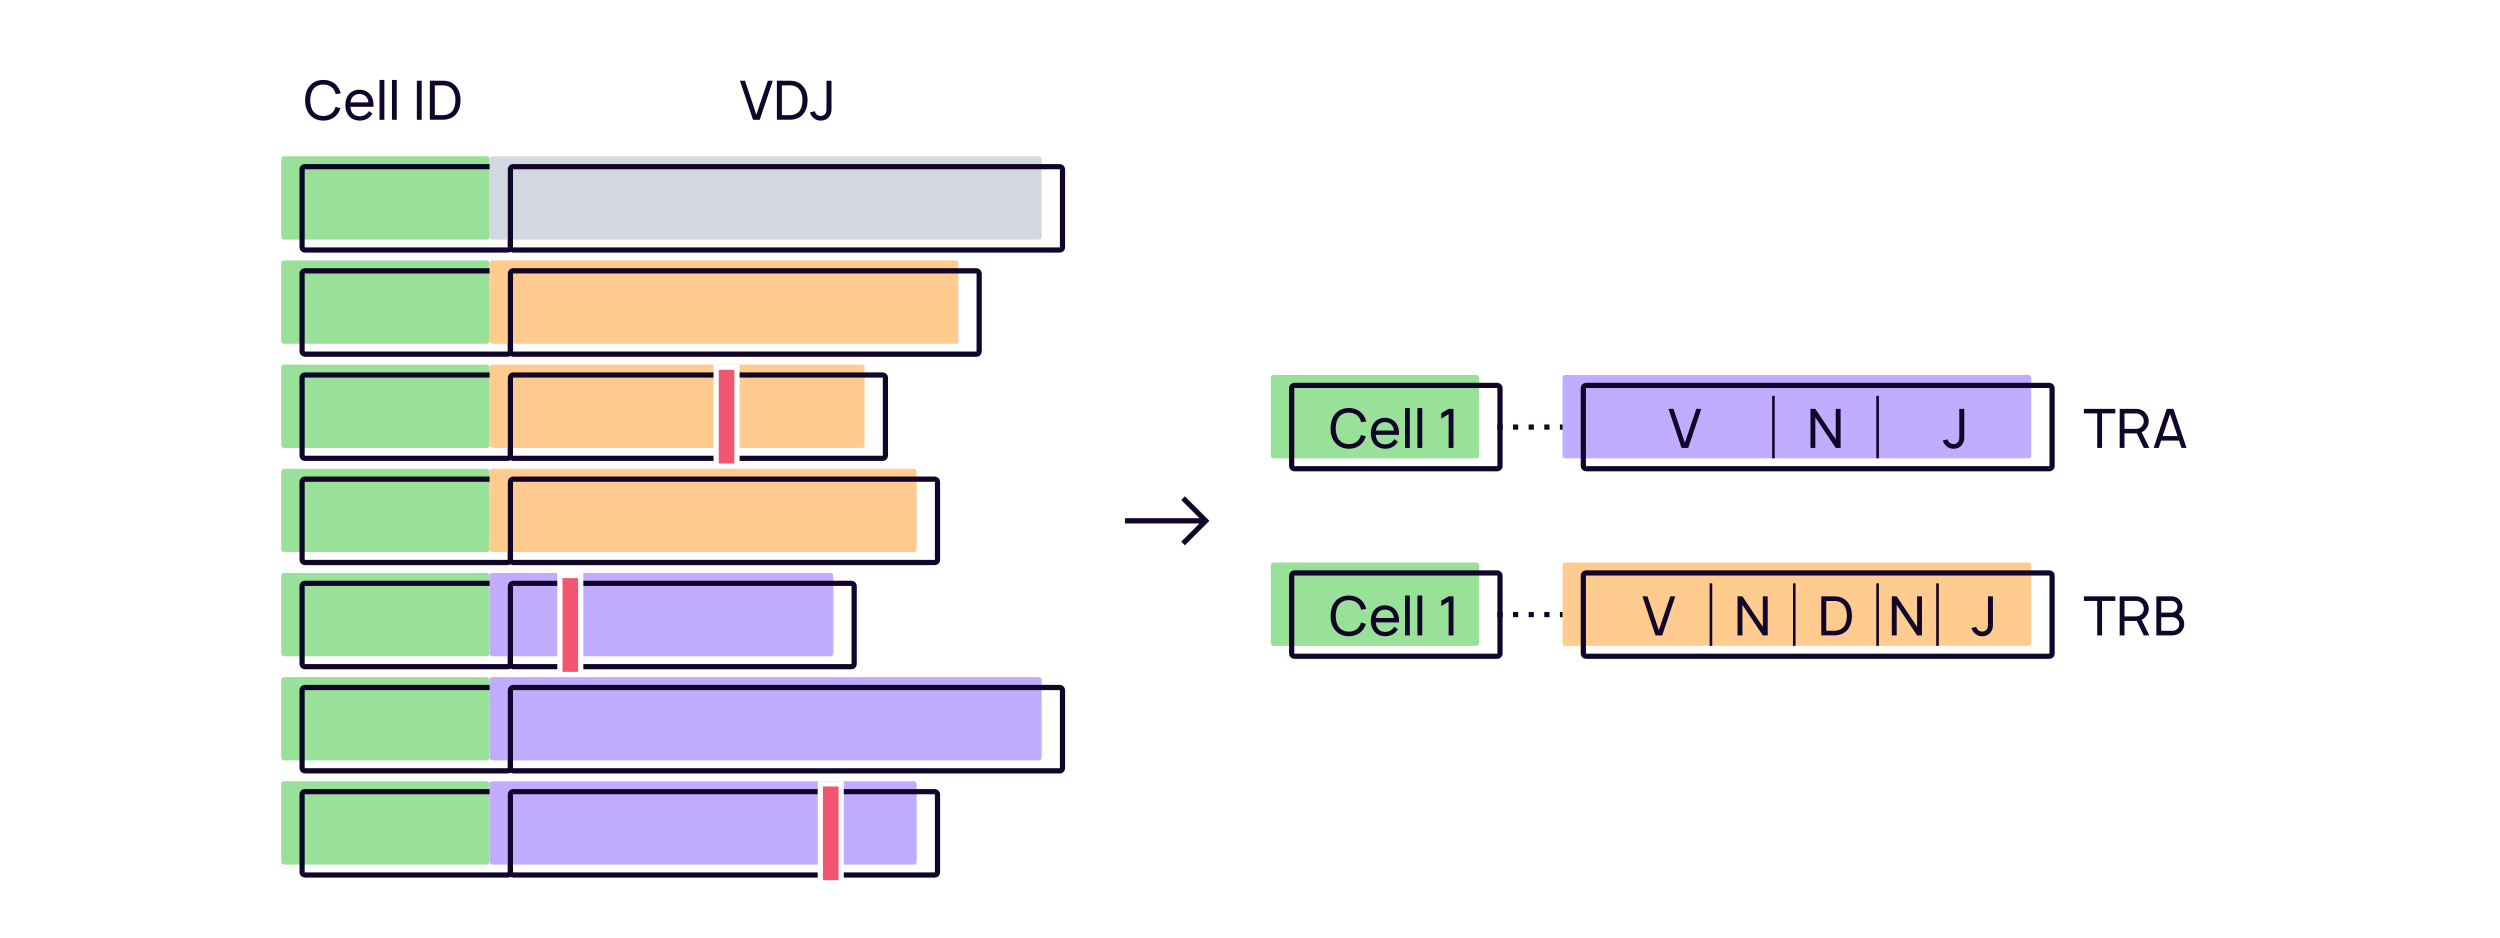 <svg width="960" height="360" viewBox="0 0 960 360" fill="none" xmlns="http://www.w3.org/2000/svg">
<rect width="960" height="360" fill="white"/>
<path d="M463 200L463.707 200.707L464.414 200L463.707 199.293L463 200ZM455.707 191.293L455 190.586L453.586 192L454.293 192.707L455.707 191.293ZM454.293 207.293L453.586 208L455 209.414L455.707 208.707L454.293 207.293ZM432 201H463V199H432V201ZM463.707 199.293L455.707 191.293L454.293 192.707L462.293 200.707L463.707 199.293ZM462.293 199.293L454.293 207.293L455.707 208.707L463.707 200.707L462.293 199.293Z" fill="#110529"/>
<path d="M128.865 41.021C128.698 41.646 128.406 42.25 128.031 42.771C127.156 43.958 125.677 44.562 124.177 44.542C122.677 44.542 121.198 43.958 120.323 42.771C119.427 41.583 119.156 40.021 119.135 38.5C119.156 36.958 119.427 35.396 120.323 34.229C121.198 33.042 122.677 32.438 124.177 32.458C125.677 32.458 127.156 33.042 128.031 34.229C128.469 34.792 128.74 35.458 128.927 36.146L130.844 35.833C130.594 34.875 130.177 33.938 129.51 33.083C128.26 31.479 126.281 30.688 124.177 30.688C122.052 30.688 120.094 31.458 118.844 33.083C117.615 34.625 117.177 36.521 117.156 38.5C117.135 40.417 117.615 42.354 118.844 43.896C120.094 45.479 122.031 46.312 124.177 46.312C126.26 46.312 128.219 45.542 129.51 43.896C130.073 43.188 130.469 42.375 130.719 41.562L128.865 41.021ZM134.535 41H143.431C143.535 39.188 143.181 37.542 142.16 36.271C141.16 35.042 139.66 34.438 138.035 34.438C136.41 34.438 134.91 35.042 133.91 36.271C132.993 37.417 132.618 38.917 132.618 40.438C132.618 41.854 132.993 43.292 133.91 44.458C134.889 45.667 136.493 46.312 138.118 46.312C140.264 46.312 141.993 45.354 143.014 43.583L141.618 42.667C140.764 44.021 139.598 44.646 138.035 44.646C136.973 44.646 135.931 44.229 135.327 43.396C134.827 42.729 134.598 41.896 134.535 41ZM138.035 36.083C139.118 36.083 140.139 36.5 140.743 37.333C141.139 37.854 141.389 38.542 141.493 39.312H134.577C134.681 38.583 134.91 37.875 135.327 37.333C135.931 36.5 136.973 36.083 138.035 36.083ZM145.743 46V30.688H147.598V46H145.743ZM150.509 46V30.688H152.363V46H150.509ZM160.073 31V46H161.927V31H160.073ZM176.852 38.542C176.852 40.562 176.247 42.646 174.977 44.021C173.747 45.375 171.956 45.979 170.102 45.979H165.06V30.979L170.143 31C172.081 31 173.789 31.646 174.977 32.979C176.331 34.438 176.852 36.458 176.852 38.542ZM174.893 38.542C174.914 36.917 174.539 35.312 173.581 34.208C172.685 33.188 171.497 32.792 170.122 32.771L166.977 32.792V44.188L170.102 44.229C171.477 44.208 172.727 43.75 173.602 42.771C174.539 41.688 174.872 40.062 174.893 38.542Z" fill="#110529"/>
<path d="M289.158 46H291.742L296.762 31H294.846L290.429 44.021L286.075 31H284.137L289.158 46ZM310.115 38.542C310.115 40.562 309.511 42.646 308.24 44.021C307.011 45.375 305.219 45.979 303.365 45.979H298.324V30.979L303.407 31C305.344 31 307.053 31.646 308.24 32.979C309.594 34.438 310.115 36.458 310.115 38.542ZM308.157 38.542C308.178 36.917 307.803 35.312 306.844 34.208C305.949 33.188 304.761 32.792 303.386 32.771L300.24 32.792V44.188L303.365 44.229C304.74 44.208 305.99 43.75 306.865 42.771C307.803 41.688 308.136 40.062 308.157 38.542ZM319.295 31V41.292C319.295 42.604 319.295 43.312 318.732 44.312C317.962 45.604 316.774 46.312 315.149 46.312C314.378 46.312 313.628 46.146 312.982 45.729C312.024 45.188 311.337 44.208 311.045 43.146L312.899 42.708C313.003 43.292 313.378 43.812 313.878 44.146C314.232 44.396 314.691 44.542 315.128 44.542C315.92 44.542 316.753 44.125 317.107 43.354C317.378 42.792 317.378 42.375 317.378 41.292V31H319.295Z" fill="#110529"/>
<g filter="url(#filter0_i_4694_30512)">
<rect x="116" y="64" width="80" height="32" rx="1" fill="#99E099"/>
</g>
<rect x="116" y="64" width="80" height="32" rx="1" stroke="#110529" stroke-width="2" stroke-linecap="round"/>
<g filter="url(#filter1_i_4694_30512)">
<rect x="196" y="64" width="212" height="32" rx="1" fill="#D3D7E0"/>
</g>
<rect x="196" y="64" width="212" height="32" rx="1" stroke="#110529" stroke-width="2" stroke-linecap="round"/>
<g filter="url(#filter2_i_4694_30512)">
<rect x="116" y="104" width="80" height="32" rx="1" fill="#99E099"/>
</g>
<rect x="116" y="104" width="80" height="32" rx="1" stroke="#110529" stroke-width="2" stroke-linecap="round"/>
<g filter="url(#filter3_i_4694_30512)">
<rect x="196" y="104" width="180" height="32" rx="1" fill="#FFCB8F"/>
</g>
<rect x="196" y="104" width="180" height="32" rx="1" stroke="#110529" stroke-width="2" stroke-linecap="round"/>
<g filter="url(#filter4_i_4694_30512)">
<rect x="116" y="144" width="80" height="32" rx="1" fill="#99E099"/>
</g>
<rect x="116" y="144" width="80" height="32" rx="1" stroke="#110529" stroke-width="2" stroke-linecap="round"/>
<g filter="url(#filter5_i_4694_30512)">
<rect x="196" y="144" width="144" height="32" rx="1" fill="#FFCB8F"/>
</g>
<rect x="196" y="144" width="144" height="32" rx="1" stroke="#110529" stroke-width="2" stroke-linecap="round"/>
<rect x="275" y="141" width="8" height="38" fill="#F05670" stroke="white" stroke-width="2"/>
<g filter="url(#filter6_i_4694_30512)">
<rect x="116" y="184" width="80" height="32" rx="1" fill="#99E099"/>
</g>
<rect x="116" y="184" width="80" height="32" rx="1" stroke="#110529" stroke-width="2" stroke-linecap="round"/>
<g filter="url(#filter7_i_4694_30512)">
<rect x="196" y="184" width="164" height="32" rx="1" fill="#FFCB8F"/>
</g>
<rect x="196" y="184" width="164" height="32" rx="1" stroke="#110529" stroke-width="2" stroke-linecap="round"/>
<g filter="url(#filter8_i_4694_30512)">
<rect x="116" y="224" width="80" height="32" rx="1" fill="#99E099"/>
</g>
<rect x="116" y="224" width="80" height="32" rx="1" stroke="#110529" stroke-width="2" stroke-linecap="round"/>
<g filter="url(#filter9_i_4694_30512)">
<rect x="196" y="224" width="132" height="32" rx="1" fill="#C1ADFF"/>
</g>
<rect x="196" y="224" width="132" height="32" rx="1" stroke="#110529" stroke-width="2" stroke-linecap="round"/>
<rect x="215" y="221" width="8" height="38" fill="#F05670" stroke="white" stroke-width="2"/>
<g filter="url(#filter10_i_4694_30512)">
<rect x="116" y="264" width="80" height="32" rx="1" fill="#99E099"/>
</g>
<rect x="116" y="264" width="80" height="32" rx="1" stroke="#110529" stroke-width="2" stroke-linecap="round"/>
<g filter="url(#filter11_i_4694_30512)">
<rect x="196" y="264" width="212" height="32" rx="1" fill="#C1ADFF"/>
</g>
<rect x="196" y="264" width="212" height="32" rx="1" stroke="#110529" stroke-width="2" stroke-linecap="round"/>
<g filter="url(#filter12_i_4694_30512)">
<rect x="116" y="304" width="80" height="32" rx="1" fill="#99E099"/>
</g>
<rect x="116" y="304" width="80" height="32" rx="1" stroke="#110529" stroke-width="2" stroke-linecap="round"/>
<g filter="url(#filter13_i_4694_30512)">
<rect x="196" y="304" width="164" height="32" rx="1" fill="#C1ADFF"/>
</g>
<rect x="196" y="304" width="164" height="32" rx="1" stroke="#110529" stroke-width="2" stroke-linecap="round"/>
<rect x="315" y="301" width="8" height="38" fill="#F05670" stroke="white" stroke-width="2"/>
<path d="M575 236H609" stroke="#110529" stroke-width="2" stroke-dasharray="2 4"/>
<path d="M575 164H609" stroke="#110529" stroke-width="2" stroke-dasharray="2 4"/>
<g filter="url(#filter14_i_4694_30512)">
<rect x="496" y="148" width="80" height="32" rx="1" fill="#99E099"/>
</g>
<rect x="496" y="148" width="80" height="32" rx="1" stroke="#110529" stroke-width="2" stroke-linecap="round"/>
<g filter="url(#filter15_i_4694_30512)">
<rect x="496" y="220" width="80" height="32" rx="1" fill="#99E099"/>
</g>
<rect x="496" y="220" width="80" height="32" rx="1" stroke="#110529" stroke-width="2" stroke-linecap="round"/>
<g filter="url(#filter16_i_4694_30512)">
<path d="M608 221.6C608 221.04 608 220.76 608.109 220.546C608.205 220.358 608.358 220.205 608.546 220.109C608.76 220 609.04 220 609.6 220H693.431H786.4C786.96 220 787.24 220 787.454 220.109C787.642 220.205 787.795 220.358 787.891 220.546C788 220.76 788 221.04 788 221.6V250.4C788 250.96 788 251.24 787.891 251.454C787.795 251.642 787.642 251.795 787.454 251.891C787.24 252 786.96 252 786.4 252H609.6C609.04 252 608.76 252 608.546 251.891C608.358 251.795 608.205 251.642 608.109 251.454C608 251.24 608 250.96 608 250.4V221.6Z" fill="#FFCB8F"/>
</g>
<path d="M608 221.6C608 221.04 608 220.76 608.109 220.546C608.205 220.358 608.358 220.205 608.546 220.109C608.76 220 609.04 220 609.6 220H693.431H786.4C786.96 220 787.24 220 787.454 220.109C787.642 220.205 787.795 220.358 787.891 220.546C788 220.76 788 221.04 788 221.6V250.4C788 250.96 788 251.24 787.891 251.454C787.795 251.642 787.642 251.795 787.454 251.891C787.24 252 786.96 252 786.4 252H609.6C609.04 252 608.76 252 608.546 251.891C608.358 251.795 608.205 251.642 608.109 251.454C608 251.24 608 250.96 608 250.4V221.6Z" stroke="#110529" stroke-width="2" stroke-linecap="round"/>
<path d="M635.709 244H638.292L643.313 229H641.396L636.98 242.021L632.626 229H630.688L635.709 244Z" fill="#110529"/>
<path d="M657 248V224" stroke="#110529"/>
<path d="M669.087 229H667.212V244H669.087V232.271L676.921 244H678.796V229H676.921V240.708L669.087 229Z" fill="#110529"/>
<path d="M689 248V224" stroke="#110529"/>
<path d="M711.16 236.542C711.16 238.562 710.556 240.646 709.285 242.021C708.056 243.375 706.264 243.979 704.41 243.979H699.368V228.979L704.452 229C706.389 229 708.098 229.646 709.285 230.979C710.639 232.437 711.16 234.458 711.16 236.542ZM709.202 236.542C709.223 234.917 708.848 233.312 707.889 232.208C706.993 231.187 705.806 230.792 704.431 230.771L701.285 230.792V242.187L704.41 242.229C705.785 242.208 707.035 241.75 707.91 240.771C708.848 239.687 709.181 238.062 709.202 236.542Z" fill="#110529"/>
<path d="M721 248V224" stroke="#110529"/>
<path d="M728.333 229H726.458V244H728.333V232.271L736.167 244H738.042V229H736.167V240.708L728.333 229Z" fill="#110529"/>
<path d="M744 248V224" stroke="#110529"/>
<path d="M765.289 229V239.292C765.289 240.604 765.289 241.312 764.727 242.312C763.956 243.604 762.768 244.312 761.143 244.312C760.372 244.312 759.622 244.146 758.977 243.729C758.018 243.187 757.331 242.208 757.039 241.146L758.893 240.708C758.997 241.292 759.372 241.812 759.872 242.146C760.227 242.396 760.685 242.542 761.122 242.542C761.914 242.542 762.747 242.125 763.102 241.354C763.372 240.792 763.372 240.375 763.372 239.292V229H765.289Z" fill="#110529"/>
<path d="M522.646 167.021C522.479 167.646 522.188 168.25 521.813 168.771C520.938 169.958 519.458 170.562 517.958 170.542C516.458 170.542 514.979 169.958 514.104 168.771C513.208 167.583 512.938 166.021 512.917 164.5C512.938 162.958 513.208 161.396 514.104 160.229C514.979 159.042 516.458 158.437 517.958 158.458C519.458 158.458 520.938 159.042 521.813 160.229C522.25 160.792 522.521 161.458 522.708 162.146L524.625 161.833C524.375 160.875 523.958 159.937 523.292 159.083C522.042 157.479 520.063 156.687 517.958 156.687C515.833 156.687 513.875 157.458 512.625 159.083C511.396 160.625 510.958 162.521 510.938 164.5C510.917 166.417 511.396 168.354 512.625 169.896C513.875 171.479 515.813 172.312 517.958 172.312C520.042 172.312 522 171.542 523.292 169.896C523.854 169.188 524.25 168.375 524.5 167.562L522.646 167.021ZM528.316 167H537.212C537.316 165.187 536.962 163.542 535.941 162.271C534.941 161.042 533.441 160.437 531.816 160.437C530.191 160.437 528.691 161.042 527.691 162.271C526.775 163.417 526.4 164.917 526.4 166.437C526.4 167.854 526.775 169.292 527.691 170.458C528.671 171.667 530.275 172.312 531.9 172.312C534.046 172.312 535.775 171.354 536.796 169.583L535.4 168.667C534.546 170.021 533.379 170.646 531.816 170.646C530.754 170.646 529.712 170.229 529.108 169.396C528.608 168.729 528.379 167.896 528.316 167ZM531.816 162.083C532.9 162.083 533.921 162.5 534.525 163.333C534.921 163.854 535.171 164.542 535.275 165.312H528.358C528.462 164.583 528.691 163.875 529.108 163.333C529.712 162.5 530.754 162.083 531.816 162.083ZM539.525 172V156.687H541.379V172H539.525ZM544.29 172V156.687H546.145V172H544.29ZM556.271 157L553.438 158.687V160.75L556.271 159.042V172H558.146V157H556.271Z" fill="#110529"/>
<path d="M522.646 239.021C522.479 239.646 522.188 240.25 521.813 240.771C520.938 241.958 519.458 242.562 517.958 242.542C516.458 242.542 514.979 241.958 514.104 240.771C513.208 239.583 512.938 238.021 512.917 236.5C512.938 234.958 513.208 233.396 514.104 232.229C514.979 231.042 516.458 230.437 517.958 230.458C519.458 230.458 520.938 231.042 521.813 232.229C522.25 232.792 522.521 233.458 522.708 234.146L524.625 233.833C524.375 232.875 523.958 231.937 523.292 231.083C522.042 229.479 520.063 228.687 517.958 228.687C515.833 228.687 513.875 229.458 512.625 231.083C511.396 232.625 510.958 234.521 510.938 236.5C510.917 238.417 511.396 240.354 512.625 241.896C513.875 243.479 515.813 244.312 517.958 244.312C520.042 244.312 522 243.542 523.292 241.896C523.854 241.188 524.25 240.375 524.5 239.562L522.646 239.021ZM528.316 239H537.212C537.316 237.187 536.962 235.542 535.941 234.271C534.941 233.042 533.441 232.437 531.816 232.437C530.191 232.437 528.691 233.042 527.691 234.271C526.775 235.417 526.4 236.917 526.4 238.437C526.4 239.854 526.775 241.292 527.691 242.458C528.671 243.667 530.275 244.312 531.9 244.312C534.046 244.312 535.775 243.354 536.796 241.583L535.4 240.667C534.546 242.021 533.379 242.646 531.816 242.646C530.754 242.646 529.712 242.229 529.108 241.396C528.608 240.729 528.379 239.896 528.316 239ZM531.816 234.083C532.9 234.083 533.921 234.5 534.525 235.333C534.921 235.854 535.171 236.542 535.275 237.312H528.358C528.462 236.583 528.691 235.875 529.108 235.333C529.712 234.5 530.754 234.083 531.816 234.083ZM539.525 244V228.687H541.379V244H539.525ZM544.29 244V228.687H546.145V244H544.29ZM556.271 229L553.438 230.687V232.75L556.271 231.042V244H558.146V229H556.271Z" fill="#110529"/>
<g filter="url(#filter17_i_4694_30512)">
<rect x="608" y="148" width="180" height="32" rx="1" fill="#C1ADFF"/>
</g>
<rect x="608" y="148" width="180" height="32" rx="1" stroke="#110529" stroke-width="2" stroke-linecap="round"/>
<path d="M645.709 172H648.292L653.313 157H651.396L646.98 170.021L642.626 157H640.688L645.709 172Z" fill="#110529"/>
<path d="M681 176V152" stroke="#110529"/>
<path d="M697.087 157H695.212V172H697.087V160.271L704.921 172H706.796V157H704.921V168.708L697.087 157Z" fill="#110529"/>
<path d="M721 176V152" stroke="#110529"/>
<path d="M754.289 157V167.292C754.289 168.604 754.289 169.312 753.727 170.312C752.956 171.604 751.768 172.312 750.143 172.312C749.372 172.312 748.622 172.146 747.977 171.729C747.018 171.187 746.331 170.208 746.039 169.146L747.893 168.708C747.997 169.292 748.372 169.812 748.872 170.146C749.227 170.396 749.685 170.542 750.122 170.542C750.914 170.542 751.747 170.125 752.102 169.354C752.372 168.792 752.372 168.375 752.372 167.292V157H754.289Z" fill="#110529"/>
<path d="M812.292 157H800.208V158.75H805.333V172H807.188V158.75H812.292V157ZM825.333 172L822.396 165.979C823.042 165.687 823.604 165.25 824.021 164.708C824.708 163.875 825.125 162.812 825.125 161.729C825.104 160.604 824.667 159.458 823.917 158.625C823.396 158 822.688 157.521 821.917 157.271C821.417 157.083 820.896 157 820.354 157H813.958V172H815.813V166.437H820.354H820.521L823.208 172H825.333ZM815.813 158.771H820.354C821.083 158.771 821.875 159.146 822.396 159.687C822.917 160.229 823.188 160.958 823.208 161.729C823.229 162.396 822.979 163.062 822.563 163.583C822 164.271 821.146 164.687 820.354 164.687H815.813V158.771ZM837.707 172H839.624L834.603 157H832.02L826.999 172H828.936L829.874 169.188H836.749L837.707 172ZM830.457 167.437L833.29 158.958L836.165 167.437H830.457Z" fill="#110529"/>
<path d="M812.292 229H800.208V230.75H805.333V244H807.188V230.75H812.292V229ZM825.333 244L822.396 237.979C823.042 237.687 823.604 237.25 824.021 236.708C824.708 235.875 825.125 234.812 825.125 233.729C825.104 232.604 824.667 231.458 823.917 230.625C823.396 230 822.688 229.521 821.917 229.271C821.417 229.083 820.896 229 820.354 229H813.958V244H815.813V238.437H820.354H820.521L823.208 244H825.333ZM815.813 230.771H820.354C821.083 230.771 821.875 231.146 822.396 231.687C822.917 232.229 823.188 232.958 823.208 233.729C823.229 234.396 822.979 235.062 822.563 235.583C822 236.271 821.146 236.687 820.354 236.687H815.813V230.771ZM837.895 237.062C837.561 236.604 837.165 236.229 836.707 235.937C836.895 235.75 837.082 235.562 837.228 235.333C837.77 234.646 838.103 233.771 838.04 232.896C837.999 232.021 837.686 231.167 837.145 230.521C836.624 229.854 835.874 229.375 835.082 229.167C834.645 229 833.915 229 833.332 229H828.04V244H833.624C834.29 244 834.936 243.958 835.561 243.792C836.415 243.542 837.228 243.042 837.811 242.312C838.395 241.583 838.728 240.667 838.749 239.729C838.79 238.771 838.478 237.812 837.895 237.062ZM833.874 230.75C834.54 230.75 835.082 230.958 835.54 231.458C835.895 231.833 836.124 232.354 836.145 232.896C836.145 233.396 835.978 233.896 835.686 234.312C835.27 234.896 834.478 235.25 833.874 235.25H829.915V230.75H833.874ZM836.853 239.729C836.853 240.375 836.582 240.979 836.145 241.437C835.436 242.187 834.707 242.229 833.603 242.229H829.915V237H834.228C834.957 237 835.77 237.333 836.27 238C836.665 238.479 836.874 239.104 836.853 239.729Z" fill="#110529"/>
<defs>
<filter id="filter0_i_4694_30512" x="115" y="63" width="82" height="34" filterUnits="userSpaceOnUse" color-interpolation-filters="sRGB">
<feFlood flood-opacity="0" result="BackgroundImageFix"/>
<feBlend mode="normal" in="SourceGraphic" in2="BackgroundImageFix" result="shape"/>
<feColorMatrix in="SourceAlpha" type="matrix" values="0 0 0 0 0 0 0 0 0 0 0 0 0 0 0 0 0 0 127 0" result="hardAlpha"/>
<feOffset dx="-8" dy="-4"/>
<feComposite in2="hardAlpha" operator="arithmetic" k2="-1" k3="1"/>
<feColorMatrix type="matrix" values="0 0 0 0 0.067 0 0 0 0 0.02 0 0 0 0 0.161 0 0 0 0.16 0"/>
<feBlend mode="normal" in2="shape" result="effect1_innerShadow_4694_30512"/>
</filter>
<filter id="filter1_i_4694_30512" x="195" y="63" width="214" height="34" filterUnits="userSpaceOnUse" color-interpolation-filters="sRGB">
<feFlood flood-opacity="0" result="BackgroundImageFix"/>
<feBlend mode="normal" in="SourceGraphic" in2="BackgroundImageFix" result="shape"/>
<feColorMatrix in="SourceAlpha" type="matrix" values="0 0 0 0 0 0 0 0 0 0 0 0 0 0 0 0 0 0 127 0" result="hardAlpha"/>
<feOffset dx="-8" dy="-4"/>
<feComposite in2="hardAlpha" operator="arithmetic" k2="-1" k3="1"/>
<feColorMatrix type="matrix" values="0 0 0 0 0.067 0 0 0 0 0.02 0 0 0 0 0.161 0 0 0 0.16 0"/>
<feBlend mode="normal" in2="shape" result="effect1_innerShadow_4694_30512"/>
</filter>
<filter id="filter2_i_4694_30512" x="115" y="103" width="82" height="34" filterUnits="userSpaceOnUse" color-interpolation-filters="sRGB">
<feFlood flood-opacity="0" result="BackgroundImageFix"/>
<feBlend mode="normal" in="SourceGraphic" in2="BackgroundImageFix" result="shape"/>
<feColorMatrix in="SourceAlpha" type="matrix" values="0 0 0 0 0 0 0 0 0 0 0 0 0 0 0 0 0 0 127 0" result="hardAlpha"/>
<feOffset dx="-8" dy="-4"/>
<feComposite in2="hardAlpha" operator="arithmetic" k2="-1" k3="1"/>
<feColorMatrix type="matrix" values="0 0 0 0 0.067 0 0 0 0 0.02 0 0 0 0 0.161 0 0 0 0.16 0"/>
<feBlend mode="normal" in2="shape" result="effect1_innerShadow_4694_30512"/>
</filter>
<filter id="filter3_i_4694_30512" x="195" y="103" width="182" height="34" filterUnits="userSpaceOnUse" color-interpolation-filters="sRGB">
<feFlood flood-opacity="0" result="BackgroundImageFix"/>
<feBlend mode="normal" in="SourceGraphic" in2="BackgroundImageFix" result="shape"/>
<feColorMatrix in="SourceAlpha" type="matrix" values="0 0 0 0 0 0 0 0 0 0 0 0 0 0 0 0 0 0 127 0" result="hardAlpha"/>
<feOffset dx="-8" dy="-4"/>
<feComposite in2="hardAlpha" operator="arithmetic" k2="-1" k3="1"/>
<feColorMatrix type="matrix" values="0 0 0 0 0.067 0 0 0 0 0.02 0 0 0 0 0.161 0 0 0 0.16 0"/>
<feBlend mode="normal" in2="shape" result="effect1_innerShadow_4694_30512"/>
</filter>
<filter id="filter4_i_4694_30512" x="115" y="143" width="82" height="34" filterUnits="userSpaceOnUse" color-interpolation-filters="sRGB">
<feFlood flood-opacity="0" result="BackgroundImageFix"/>
<feBlend mode="normal" in="SourceGraphic" in2="BackgroundImageFix" result="shape"/>
<feColorMatrix in="SourceAlpha" type="matrix" values="0 0 0 0 0 0 0 0 0 0 0 0 0 0 0 0 0 0 127 0" result="hardAlpha"/>
<feOffset dx="-8" dy="-4"/>
<feComposite in2="hardAlpha" operator="arithmetic" k2="-1" k3="1"/>
<feColorMatrix type="matrix" values="0 0 0 0 0.067 0 0 0 0 0.02 0 0 0 0 0.161 0 0 0 0.16 0"/>
<feBlend mode="normal" in2="shape" result="effect1_innerShadow_4694_30512"/>
</filter>
<filter id="filter5_i_4694_30512" x="195" y="143" width="146" height="34" filterUnits="userSpaceOnUse" color-interpolation-filters="sRGB">
<feFlood flood-opacity="0" result="BackgroundImageFix"/>
<feBlend mode="normal" in="SourceGraphic" in2="BackgroundImageFix" result="shape"/>
<feColorMatrix in="SourceAlpha" type="matrix" values="0 0 0 0 0 0 0 0 0 0 0 0 0 0 0 0 0 0 127 0" result="hardAlpha"/>
<feOffset dx="-8" dy="-4"/>
<feComposite in2="hardAlpha" operator="arithmetic" k2="-1" k3="1"/>
<feColorMatrix type="matrix" values="0 0 0 0 0.067 0 0 0 0 0.02 0 0 0 0 0.161 0 0 0 0.16 0"/>
<feBlend mode="normal" in2="shape" result="effect1_innerShadow_4694_30512"/>
</filter>
<filter id="filter6_i_4694_30512" x="115" y="183" width="82" height="34" filterUnits="userSpaceOnUse" color-interpolation-filters="sRGB">
<feFlood flood-opacity="0" result="BackgroundImageFix"/>
<feBlend mode="normal" in="SourceGraphic" in2="BackgroundImageFix" result="shape"/>
<feColorMatrix in="SourceAlpha" type="matrix" values="0 0 0 0 0 0 0 0 0 0 0 0 0 0 0 0 0 0 127 0" result="hardAlpha"/>
<feOffset dx="-8" dy="-4"/>
<feComposite in2="hardAlpha" operator="arithmetic" k2="-1" k3="1"/>
<feColorMatrix type="matrix" values="0 0 0 0 0.067 0 0 0 0 0.02 0 0 0 0 0.161 0 0 0 0.16 0"/>
<feBlend mode="normal" in2="shape" result="effect1_innerShadow_4694_30512"/>
</filter>
<filter id="filter7_i_4694_30512" x="195" y="183" width="166" height="34" filterUnits="userSpaceOnUse" color-interpolation-filters="sRGB">
<feFlood flood-opacity="0" result="BackgroundImageFix"/>
<feBlend mode="normal" in="SourceGraphic" in2="BackgroundImageFix" result="shape"/>
<feColorMatrix in="SourceAlpha" type="matrix" values="0 0 0 0 0 0 0 0 0 0 0 0 0 0 0 0 0 0 127 0" result="hardAlpha"/>
<feOffset dx="-8" dy="-4"/>
<feComposite in2="hardAlpha" operator="arithmetic" k2="-1" k3="1"/>
<feColorMatrix type="matrix" values="0 0 0 0 0.067 0 0 0 0 0.02 0 0 0 0 0.161 0 0 0 0.16 0"/>
<feBlend mode="normal" in2="shape" result="effect1_innerShadow_4694_30512"/>
</filter>
<filter id="filter8_i_4694_30512" x="115" y="223" width="82" height="34" filterUnits="userSpaceOnUse" color-interpolation-filters="sRGB">
<feFlood flood-opacity="0" result="BackgroundImageFix"/>
<feBlend mode="normal" in="SourceGraphic" in2="BackgroundImageFix" result="shape"/>
<feColorMatrix in="SourceAlpha" type="matrix" values="0 0 0 0 0 0 0 0 0 0 0 0 0 0 0 0 0 0 127 0" result="hardAlpha"/>
<feOffset dx="-8" dy="-4"/>
<feComposite in2="hardAlpha" operator="arithmetic" k2="-1" k3="1"/>
<feColorMatrix type="matrix" values="0 0 0 0 0.067 0 0 0 0 0.02 0 0 0 0 0.161 0 0 0 0.16 0"/>
<feBlend mode="normal" in2="shape" result="effect1_innerShadow_4694_30512"/>
</filter>
<filter id="filter9_i_4694_30512" x="195" y="223" width="134" height="34" filterUnits="userSpaceOnUse" color-interpolation-filters="sRGB">
<feFlood flood-opacity="0" result="BackgroundImageFix"/>
<feBlend mode="normal" in="SourceGraphic" in2="BackgroundImageFix" result="shape"/>
<feColorMatrix in="SourceAlpha" type="matrix" values="0 0 0 0 0 0 0 0 0 0 0 0 0 0 0 0 0 0 127 0" result="hardAlpha"/>
<feOffset dx="-8" dy="-4"/>
<feComposite in2="hardAlpha" operator="arithmetic" k2="-1" k3="1"/>
<feColorMatrix type="matrix" values="0 0 0 0 0.067 0 0 0 0 0.02 0 0 0 0 0.161 0 0 0 0.16 0"/>
<feBlend mode="normal" in2="shape" result="effect1_innerShadow_4694_30512"/>
</filter>
<filter id="filter10_i_4694_30512" x="115" y="263" width="82" height="34" filterUnits="userSpaceOnUse" color-interpolation-filters="sRGB">
<feFlood flood-opacity="0" result="BackgroundImageFix"/>
<feBlend mode="normal" in="SourceGraphic" in2="BackgroundImageFix" result="shape"/>
<feColorMatrix in="SourceAlpha" type="matrix" values="0 0 0 0 0 0 0 0 0 0 0 0 0 0 0 0 0 0 127 0" result="hardAlpha"/>
<feOffset dx="-8" dy="-4"/>
<feComposite in2="hardAlpha" operator="arithmetic" k2="-1" k3="1"/>
<feColorMatrix type="matrix" values="0 0 0 0 0.067 0 0 0 0 0.02 0 0 0 0 0.161 0 0 0 0.16 0"/>
<feBlend mode="normal" in2="shape" result="effect1_innerShadow_4694_30512"/>
</filter>
<filter id="filter11_i_4694_30512" x="195" y="263" width="214" height="34" filterUnits="userSpaceOnUse" color-interpolation-filters="sRGB">
<feFlood flood-opacity="0" result="BackgroundImageFix"/>
<feBlend mode="normal" in="SourceGraphic" in2="BackgroundImageFix" result="shape"/>
<feColorMatrix in="SourceAlpha" type="matrix" values="0 0 0 0 0 0 0 0 0 0 0 0 0 0 0 0 0 0 127 0" result="hardAlpha"/>
<feOffset dx="-8" dy="-4"/>
<feComposite in2="hardAlpha" operator="arithmetic" k2="-1" k3="1"/>
<feColorMatrix type="matrix" values="0 0 0 0 0.067 0 0 0 0 0.02 0 0 0 0 0.161 0 0 0 0.16 0"/>
<feBlend mode="normal" in2="shape" result="effect1_innerShadow_4694_30512"/>
</filter>
<filter id="filter12_i_4694_30512" x="115" y="303" width="82" height="34" filterUnits="userSpaceOnUse" color-interpolation-filters="sRGB">
<feFlood flood-opacity="0" result="BackgroundImageFix"/>
<feBlend mode="normal" in="SourceGraphic" in2="BackgroundImageFix" result="shape"/>
<feColorMatrix in="SourceAlpha" type="matrix" values="0 0 0 0 0 0 0 0 0 0 0 0 0 0 0 0 0 0 127 0" result="hardAlpha"/>
<feOffset dx="-8" dy="-4"/>
<feComposite in2="hardAlpha" operator="arithmetic" k2="-1" k3="1"/>
<feColorMatrix type="matrix" values="0 0 0 0 0.067 0 0 0 0 0.02 0 0 0 0 0.161 0 0 0 0.16 0"/>
<feBlend mode="normal" in2="shape" result="effect1_innerShadow_4694_30512"/>
</filter>
<filter id="filter13_i_4694_30512" x="195" y="303" width="166" height="34" filterUnits="userSpaceOnUse" color-interpolation-filters="sRGB">
<feFlood flood-opacity="0" result="BackgroundImageFix"/>
<feBlend mode="normal" in="SourceGraphic" in2="BackgroundImageFix" result="shape"/>
<feColorMatrix in="SourceAlpha" type="matrix" values="0 0 0 0 0 0 0 0 0 0 0 0 0 0 0 0 0 0 127 0" result="hardAlpha"/>
<feOffset dx="-8" dy="-4"/>
<feComposite in2="hardAlpha" operator="arithmetic" k2="-1" k3="1"/>
<feColorMatrix type="matrix" values="0 0 0 0 0.067 0 0 0 0 0.02 0 0 0 0 0.161 0 0 0 0.16 0"/>
<feBlend mode="normal" in2="shape" result="effect1_innerShadow_4694_30512"/>
</filter>
<filter id="filter14_i_4694_30512" x="495" y="147" width="82" height="34" filterUnits="userSpaceOnUse" color-interpolation-filters="sRGB">
<feFlood flood-opacity="0" result="BackgroundImageFix"/>
<feBlend mode="normal" in="SourceGraphic" in2="BackgroundImageFix" result="shape"/>
<feColorMatrix in="SourceAlpha" type="matrix" values="0 0 0 0 0 0 0 0 0 0 0 0 0 0 0 0 0 0 127 0" result="hardAlpha"/>
<feOffset dx="-8" dy="-4"/>
<feComposite in2="hardAlpha" operator="arithmetic" k2="-1" k3="1"/>
<feColorMatrix type="matrix" values="0 0 0 0 0.067 0 0 0 0 0.02 0 0 0 0 0.161 0 0 0 0.16 0"/>
<feBlend mode="normal" in2="shape" result="effect1_innerShadow_4694_30512"/>
</filter>
<filter id="filter15_i_4694_30512" x="495" y="219" width="82" height="34" filterUnits="userSpaceOnUse" color-interpolation-filters="sRGB">
<feFlood flood-opacity="0" result="BackgroundImageFix"/>
<feBlend mode="normal" in="SourceGraphic" in2="BackgroundImageFix" result="shape"/>
<feColorMatrix in="SourceAlpha" type="matrix" values="0 0 0 0 0 0 0 0 0 0 0 0 0 0 0 0 0 0 127 0" result="hardAlpha"/>
<feOffset dx="-8" dy="-4"/>
<feComposite in2="hardAlpha" operator="arithmetic" k2="-1" k3="1"/>
<feColorMatrix type="matrix" values="0 0 0 0 0.067 0 0 0 0 0.02 0 0 0 0 0.161 0 0 0 0.16 0"/>
<feBlend mode="normal" in2="shape" result="effect1_innerShadow_4694_30512"/>
</filter>
<filter id="filter16_i_4694_30512" x="607" y="219" width="182" height="34" filterUnits="userSpaceOnUse" color-interpolation-filters="sRGB">
<feFlood flood-opacity="0" result="BackgroundImageFix"/>
<feBlend mode="normal" in="SourceGraphic" in2="BackgroundImageFix" result="shape"/>
<feColorMatrix in="SourceAlpha" type="matrix" values="0 0 0 0 0 0 0 0 0 0 0 0 0 0 0 0 0 0 127 0" result="hardAlpha"/>
<feOffset dx="-8" dy="-4"/>
<feComposite in2="hardAlpha" operator="arithmetic" k2="-1" k3="1"/>
<feColorMatrix type="matrix" values="0 0 0 0 0.067 0 0 0 0 0.02 0 0 0 0 0.161 0 0 0 0.16 0"/>
<feBlend mode="normal" in2="shape" result="effect1_innerShadow_4694_30512"/>
</filter>
<filter id="filter17_i_4694_30512" x="607" y="147" width="182" height="34" filterUnits="userSpaceOnUse" color-interpolation-filters="sRGB">
<feFlood flood-opacity="0" result="BackgroundImageFix"/>
<feBlend mode="normal" in="SourceGraphic" in2="BackgroundImageFix" result="shape"/>
<feColorMatrix in="SourceAlpha" type="matrix" values="0 0 0 0 0 0 0 0 0 0 0 0 0 0 0 0 0 0 127 0" result="hardAlpha"/>
<feOffset dx="-8" dy="-4"/>
<feComposite in2="hardAlpha" operator="arithmetic" k2="-1" k3="1"/>
<feColorMatrix type="matrix" values="0 0 0 0 0.067 0 0 0 0 0.02 0 0 0 0 0.161 0 0 0 0.16 0"/>
<feBlend mode="normal" in2="shape" result="effect1_innerShadow_4694_30512"/>
</filter>
</defs>
</svg>
